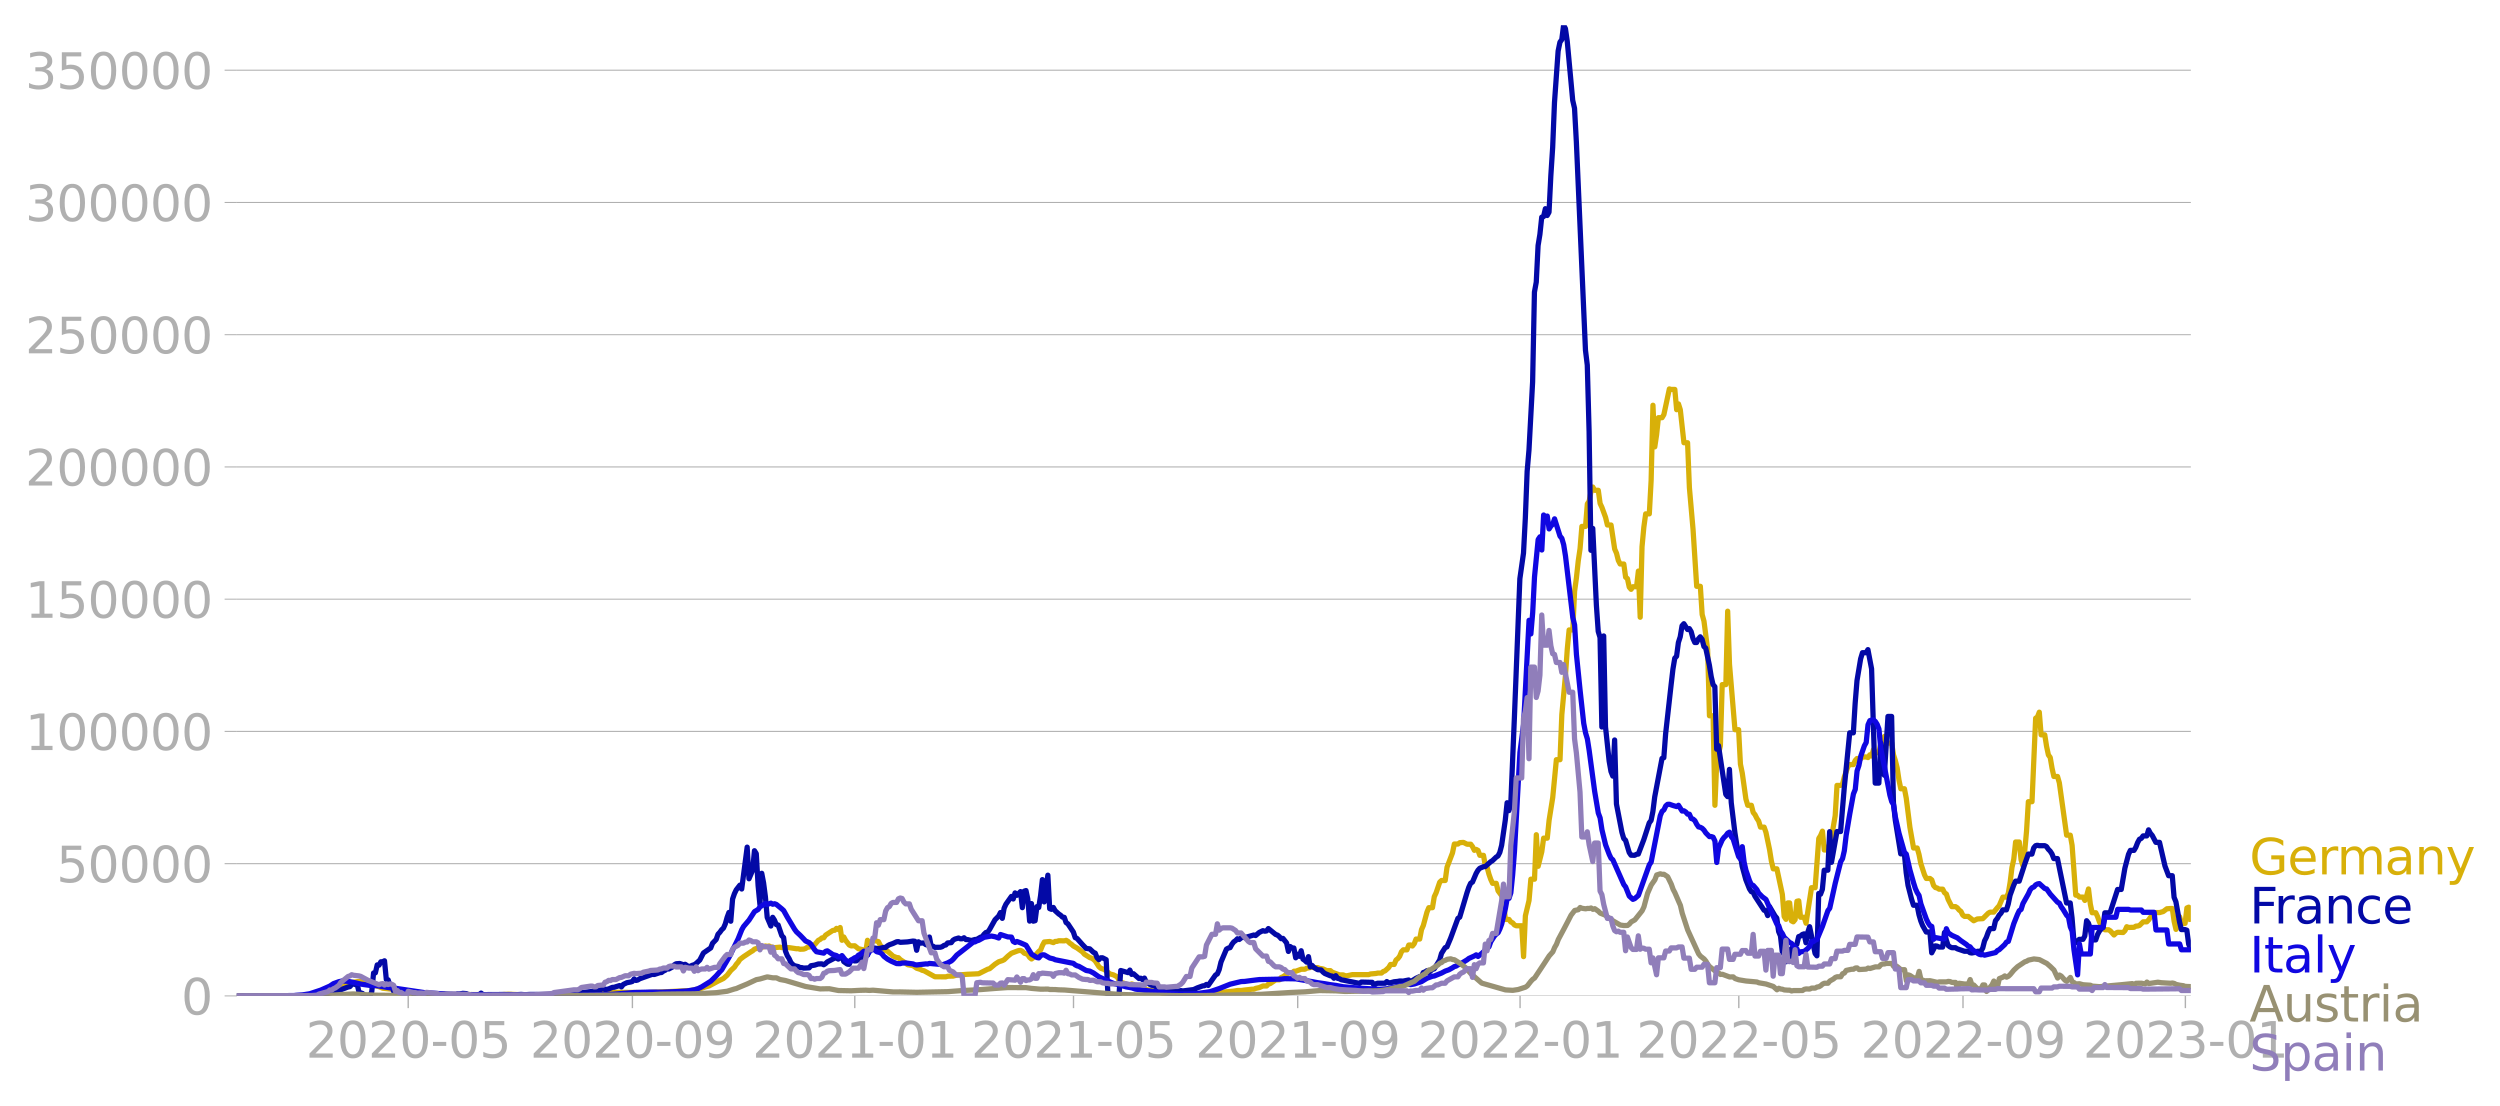 <svg xmlns="http://www.w3.org/2000/svg" xmlns:xlink="http://www.w3.org/1999/xlink" width="951.91" height="421.1" viewBox="0 0 713.933 315.825"><defs><style>*{stroke-linejoin:round;stroke-linecap:butt}</style></defs><g id="figure_1"><path id="patch_1" d="M0 315.825h713.933V0H0v315.825z" style="fill:none"/><g id="axes_1"><path id="patch_2" d="M67.645 284.4h558V7.2h-558v277.2z" style="fill:none"/><g id="matplotlib.axis_1"><g id="xtick_1"><g id="line2d_1"><defs><path id="m2e9ac70b77" d="M0 0v3.5" style="stroke:#b0b0b0;stroke-width:.4"/></defs><use xlink:href="#m2e9ac70b77" x="116.574" y="284.4" style="fill:#b0b0b0;stroke:#b0b0b0;stroke-width:.4"/></g><g id="text_1" style="fill:#b0b0b0" transform="matrix(.14 0 0 -.14 87.326 302.038)"><defs><path id="DejaVuSans-32" d="M1228 531h2203V0H469v531q359 372 979 998 621 627 780 809 303 340 423 576 121 236 121 464 0 372-261 606-261 235-680 235-297 0-627-103-329-103-704-313v638q381 153 712 231 332 78 607 78 725 0 1156-363 431-362 431-968 0-288-108-546-107-257-392-607-78-91-497-524-418-433-1181-1211z" transform="scale(.016)"/><path id="DejaVuSans-30" d="M2034 4250q-487 0-733-480-245-479-245-1442 0-959 245-1439 246-480 733-480 491 0 736 480 246 480 246 1439 0 963-246 1442-245 480-736 480zm0 500q785 0 1199-621 414-620 414-1801 0-1178-414-1799Q2819-91 2034-91q-784 0-1198 620-414 621-414 1799 0 1181 414 1801 414 621 1198 621z" transform="scale(.016)"/><path id="DejaVuSans-2d" d="M313 2009h1684v-512H313v512z" transform="scale(.016)"/><path id="DejaVuSans-35" d="M691 4666h2478v-532H1269V2991q137 47 274 70 138 23 276 23 781 0 1237-428 457-428 457-1159 0-753-469-1171Q2575-91 1722-91q-294 0-599 50Q819 9 494 109v635q281-153 581-228t634-75q541 0 856 284 316 284 316 772 0 487-316 771-315 285-856 285-253 0-505-56-251-56-513-175v2344z" transform="scale(.016)"/></defs><use xlink:href="#DejaVuSans-32"/><use xlink:href="#DejaVuSans-30" x="63.623"/><use xlink:href="#DejaVuSans-32" x="127.246"/><use xlink:href="#DejaVuSans-30" x="190.869"/><use xlink:href="#DejaVuSans-2d" x="254.492"/><use xlink:href="#DejaVuSans-30" x="290.576"/><use xlink:href="#DejaVuSans-35" x="354.199"/></g></g><g id="xtick_2"><use xlink:href="#m2e9ac70b77" id="line2d_2" x="180.598" y="284.4" style="fill:#b0b0b0;stroke:#b0b0b0;stroke-width:.4"/><g id="text_2" style="fill:#b0b0b0" transform="matrix(.14 0 0 -.14 151.35 302.038)"><defs><path id="DejaVuSans-39" d="M703 97v575q238-113 481-172 244-59 479-59 625 0 954 420 330 420 377 1277-181-269-460-413-278-144-615-144-700 0-1108 423-408 424-408 1159 0 718 425 1152 425 435 1131 435 810 0 1236-621 427-620 427-1801 0-1103-524-1761Q2575-91 1691-91q-238 0-482 47Q966 3 703 97zm1256 1978q425 0 673 290 249 291 249 798 0 503-249 795-248 292-673 292t-673-292q-248-292-248-795 0-507 248-798 248-290 673-290z" transform="scale(.016)"/></defs><use xlink:href="#DejaVuSans-32"/><use xlink:href="#DejaVuSans-30" x="63.623"/><use xlink:href="#DejaVuSans-32" x="127.246"/><use xlink:href="#DejaVuSans-30" x="190.869"/><use xlink:href="#DejaVuSans-2d" x="254.492"/><use xlink:href="#DejaVuSans-30" x="290.576"/><use xlink:href="#DejaVuSans-39" x="354.199"/></g></g><g id="xtick_3"><use xlink:href="#m2e9ac70b77" id="line2d_3" x="244.102" y="284.4" style="fill:#b0b0b0;stroke:#b0b0b0;stroke-width:.4"/><g id="text_3" style="fill:#b0b0b0" transform="matrix(.14 0 0 -.14 214.854 302.038)"><defs><path id="DejaVuSans-31" d="M794 531h1031v3560L703 3866v575l1116 225h631V531h1031V0H794v531z" transform="scale(.016)"/></defs><use xlink:href="#DejaVuSans-32"/><use xlink:href="#DejaVuSans-30" x="63.623"/><use xlink:href="#DejaVuSans-32" x="127.246"/><use xlink:href="#DejaVuSans-31" x="190.869"/><use xlink:href="#DejaVuSans-2d" x="254.492"/><use xlink:href="#DejaVuSans-30" x="290.576"/><use xlink:href="#DejaVuSans-31" x="354.199"/></g></g><g id="xtick_4"><use xlink:href="#m2e9ac70b77" id="line2d_4" x="306.565" y="284.4" style="fill:#b0b0b0;stroke:#b0b0b0;stroke-width:.4"/><g id="text_4" style="fill:#b0b0b0" transform="matrix(.14 0 0 -.14 277.317 302.038)"><use xlink:href="#DejaVuSans-32"/><use xlink:href="#DejaVuSans-30" x="63.623"/><use xlink:href="#DejaVuSans-32" x="127.246"/><use xlink:href="#DejaVuSans-31" x="190.869"/><use xlink:href="#DejaVuSans-2d" x="254.492"/><use xlink:href="#DejaVuSans-30" x="290.576"/><use xlink:href="#DejaVuSans-35" x="354.199"/></g></g><g id="xtick_5"><use xlink:href="#m2e9ac70b77" id="line2d_5" x="370.589" y="284.4" style="fill:#b0b0b0;stroke:#b0b0b0;stroke-width:.4"/><g id="text_5" style="fill:#b0b0b0" transform="matrix(.14 0 0 -.14 341.341 302.038)"><use xlink:href="#DejaVuSans-32"/><use xlink:href="#DejaVuSans-30" x="63.623"/><use xlink:href="#DejaVuSans-32" x="127.246"/><use xlink:href="#DejaVuSans-31" x="190.869"/><use xlink:href="#DejaVuSans-2d" x="254.492"/><use xlink:href="#DejaVuSans-30" x="290.576"/><use xlink:href="#DejaVuSans-39" x="354.199"/></g></g><g id="xtick_6"><use xlink:href="#m2e9ac70b77" id="line2d_6" x="434.093" y="284.4" style="fill:#b0b0b0;stroke:#b0b0b0;stroke-width:.4"/><g id="text_6" style="fill:#b0b0b0" transform="matrix(.14 0 0 -.14 404.845 302.038)"><use xlink:href="#DejaVuSans-32"/><use xlink:href="#DejaVuSans-30" x="63.623"/><use xlink:href="#DejaVuSans-32" x="127.246"/><use xlink:href="#DejaVuSans-32" x="190.869"/><use xlink:href="#DejaVuSans-2d" x="254.492"/><use xlink:href="#DejaVuSans-30" x="290.576"/><use xlink:href="#DejaVuSans-31" x="354.199"/></g></g><g id="xtick_7"><use xlink:href="#m2e9ac70b77" id="line2d_7" x="496.555" y="284.4" style="fill:#b0b0b0;stroke:#b0b0b0;stroke-width:.4"/><g id="text_7" style="fill:#b0b0b0" transform="matrix(.14 0 0 -.14 467.307 302.038)"><use xlink:href="#DejaVuSans-32"/><use xlink:href="#DejaVuSans-30" x="63.623"/><use xlink:href="#DejaVuSans-32" x="127.246"/><use xlink:href="#DejaVuSans-32" x="190.869"/><use xlink:href="#DejaVuSans-2d" x="254.492"/><use xlink:href="#DejaVuSans-30" x="290.576"/><use xlink:href="#DejaVuSans-35" x="354.199"/></g></g><g id="xtick_8"><use xlink:href="#m2e9ac70b77" id="line2d_8" x="560.58" y="284.4" style="fill:#b0b0b0;stroke:#b0b0b0;stroke-width:.4"/><g id="text_8" style="fill:#b0b0b0" transform="matrix(.14 0 0 -.14 531.332 302.038)"><use xlink:href="#DejaVuSans-32"/><use xlink:href="#DejaVuSans-30" x="63.623"/><use xlink:href="#DejaVuSans-32" x="127.246"/><use xlink:href="#DejaVuSans-32" x="190.869"/><use xlink:href="#DejaVuSans-2d" x="254.492"/><use xlink:href="#DejaVuSans-30" x="290.576"/><use xlink:href="#DejaVuSans-39" x="354.199"/></g></g><g id="xtick_9"><use xlink:href="#m2e9ac70b77" id="line2d_9" x="624.083" y="284.4" style="fill:#b0b0b0;stroke:#b0b0b0;stroke-width:.4"/><g id="text_9" style="fill:#b0b0b0" transform="matrix(.14 0 0 -.14 594.835 302.038)"><defs><path id="DejaVuSans-33" d="M2597 2516q453-97 707-404 255-306 255-756 0-690-475-1069Q2609-91 1734-91q-293 0-604 58T488 141v609q262-153 574-231 313-78 654-78 593 0 904 234t311 681q0 413-289 645-289 233-804 233h-544v519h569q465 0 712 186t247 536q0 359-255 551-254 193-729 193-260 0-557-57-297-56-653-174v562q360 100 674 150t592 50q719 0 1137-327 419-326 419-882 0-388-222-655t-631-370z" transform="scale(.016)"/></defs><use xlink:href="#DejaVuSans-32"/><use xlink:href="#DejaVuSans-30" x="63.623"/><use xlink:href="#DejaVuSans-32" x="127.246"/><use xlink:href="#DejaVuSans-33" x="190.869"/><use xlink:href="#DejaVuSans-2d" x="254.492"/><use xlink:href="#DejaVuSans-30" x="290.576"/><use xlink:href="#DejaVuSans-31" x="354.199"/></g></g></g><g id="matplotlib.axis_2"><g id="ytick_1"><path id="line2d_10" d="M67.645 284.4h558" clip-path="url(#p968c9afb05)" style="fill:none;stroke:#b0b0b0;stroke-width:.3;stroke-linecap:square"/><g id="line2d_11"><defs><path id="md8211bd52c" d="M0 0h-3.5" style="stroke:#b0b0b0;stroke-width:.3"/></defs><use xlink:href="#md8211bd52c" x="67.645" y="284.4" style="fill:#b0b0b0;stroke:#b0b0b0;stroke-width:.3"/></g><use xlink:href="#DejaVuSans-30" id="text_10" style="fill:#b0b0b0" transform="matrix(.14 0 0 -.14 51.737 289.719)"/></g><g id="ytick_2"><path id="line2d_12" d="M67.645 246.636h558" clip-path="url(#p968c9afb05)" style="fill:none;stroke:#b0b0b0;stroke-width:.3;stroke-linecap:square"/><use xlink:href="#md8211bd52c" id="line2d_13" x="67.645" y="246.636" style="fill:#b0b0b0;stroke:#b0b0b0;stroke-width:.3"/><g id="text_11" style="fill:#b0b0b0" transform="matrix(.14 0 0 -.14 16.108 251.955)"><use xlink:href="#DejaVuSans-35"/><use xlink:href="#DejaVuSans-30" x="63.623"/><use xlink:href="#DejaVuSans-30" x="127.246"/><use xlink:href="#DejaVuSans-30" x="190.869"/><use xlink:href="#DejaVuSans-30" x="254.492"/></g></g><g id="ytick_3"><path id="line2d_14" d="M67.645 208.872h558" clip-path="url(#p968c9afb05)" style="fill:none;stroke:#b0b0b0;stroke-width:.3;stroke-linecap:square"/><use xlink:href="#md8211bd52c" id="line2d_15" x="67.645" y="208.872" style="fill:#b0b0b0;stroke:#b0b0b0;stroke-width:.3"/><g id="text_12" style="fill:#b0b0b0" transform="matrix(.14 0 0 -.14 7.2 214.191)"><use xlink:href="#DejaVuSans-31"/><use xlink:href="#DejaVuSans-30" x="63.623"/><use xlink:href="#DejaVuSans-30" x="127.246"/><use xlink:href="#DejaVuSans-30" x="190.869"/><use xlink:href="#DejaVuSans-30" x="254.492"/><use xlink:href="#DejaVuSans-30" x="318.115"/></g></g><g id="ytick_4"><path id="line2d_16" d="M67.645 171.108h558" clip-path="url(#p968c9afb05)" style="fill:none;stroke:#b0b0b0;stroke-width:.3;stroke-linecap:square"/><use xlink:href="#md8211bd52c" id="line2d_17" x="67.645" y="171.108" style="fill:#b0b0b0;stroke:#b0b0b0;stroke-width:.3"/><g id="text_13" style="fill:#b0b0b0" transform="matrix(.14 0 0 -.14 7.2 176.427)"><use xlink:href="#DejaVuSans-31"/><use xlink:href="#DejaVuSans-35" x="63.623"/><use xlink:href="#DejaVuSans-30" x="127.246"/><use xlink:href="#DejaVuSans-30" x="190.869"/><use xlink:href="#DejaVuSans-30" x="254.492"/><use xlink:href="#DejaVuSans-30" x="318.115"/></g></g><g id="ytick_5"><path id="line2d_18" d="M67.645 133.344h558" clip-path="url(#p968c9afb05)" style="fill:none;stroke:#b0b0b0;stroke-width:.3;stroke-linecap:square"/><use xlink:href="#md8211bd52c" id="line2d_19" x="67.645" y="133.344" style="fill:#b0b0b0;stroke:#b0b0b0;stroke-width:.3"/><g id="text_14" style="fill:#b0b0b0" transform="matrix(.14 0 0 -.14 7.2 138.663)"><use xlink:href="#DejaVuSans-32"/><use xlink:href="#DejaVuSans-30" x="63.623"/><use xlink:href="#DejaVuSans-30" x="127.246"/><use xlink:href="#DejaVuSans-30" x="190.869"/><use xlink:href="#DejaVuSans-30" x="254.492"/><use xlink:href="#DejaVuSans-30" x="318.115"/></g></g><g id="ytick_6"><path id="line2d_20" d="M67.645 95.58h558" clip-path="url(#p968c9afb05)" style="fill:none;stroke:#b0b0b0;stroke-width:.3;stroke-linecap:square"/><use xlink:href="#md8211bd52c" id="line2d_21" x="67.645" y="95.581" style="fill:#b0b0b0;stroke:#b0b0b0;stroke-width:.3"/><g id="text_15" style="fill:#b0b0b0" transform="matrix(.14 0 0 -.14 7.2 100.9)"><use xlink:href="#DejaVuSans-32"/><use xlink:href="#DejaVuSans-35" x="63.623"/><use xlink:href="#DejaVuSans-30" x="127.246"/><use xlink:href="#DejaVuSans-30" x="190.869"/><use xlink:href="#DejaVuSans-30" x="254.492"/><use xlink:href="#DejaVuSans-30" x="318.115"/></g></g><g id="ytick_7"><path id="line2d_22" d="M67.645 57.817h558" clip-path="url(#p968c9afb05)" style="fill:none;stroke:#b0b0b0;stroke-width:.3;stroke-linecap:square"/><use xlink:href="#md8211bd52c" id="line2d_23" x="67.645" y="57.817" style="fill:#b0b0b0;stroke:#b0b0b0;stroke-width:.3"/><g id="text_16" style="fill:#b0b0b0" transform="matrix(.14 0 0 -.14 7.2 63.136)"><use xlink:href="#DejaVuSans-33"/><use xlink:href="#DejaVuSans-30" x="63.623"/><use xlink:href="#DejaVuSans-30" x="127.246"/><use xlink:href="#DejaVuSans-30" x="190.869"/><use xlink:href="#DejaVuSans-30" x="254.492"/><use xlink:href="#DejaVuSans-30" x="318.115"/></g></g><g id="ytick_8"><path id="line2d_24" d="M67.645 20.053h558" clip-path="url(#p968c9afb05)" style="fill:none;stroke:#b0b0b0;stroke-width:.3;stroke-linecap:square"/><use xlink:href="#md8211bd52c" id="line2d_25" x="67.645" y="20.053" style="fill:#b0b0b0;stroke:#b0b0b0;stroke-width:.3"/><g id="text_17" style="fill:#b0b0b0" transform="matrix(.14 0 0 -.14 7.2 25.372)"><use xlink:href="#DejaVuSans-33"/><use xlink:href="#DejaVuSans-35" x="63.623"/><use xlink:href="#DejaVuSans-30" x="127.246"/><use xlink:href="#DejaVuSans-30" x="190.869"/><use xlink:href="#DejaVuSans-30" x="254.492"/><use xlink:href="#DejaVuSans-30" x="318.115"/></g></g></g><path id="line2d_26" d="m67.645 284.4 21.341-.107 2.083-.154 1.561-.265 1.562-.405 1.04-.457.521-.098 3.644-2.176 3.644-.564 3.123.786.52.336 1.562.476 1.04.437 3.644.405 1.041.245 5.726.789 1.041.013 6.247.252 1.561.063 14.054.088 2.603-.13 3.643.126 11.452-.02 4.685-.139 9.89-.433 1.561-.1 8.329.102 1.561-.093 2.082-.076 6.767-.332 2.082-.104 3.123-.652 1.041-.362 1.041-.277 1.562-.831 1.04-.563 1.042-.497.52-.265 1.042-.924 1.04-1.345 1.042-.96.52-.796.52-.592.521-.803 1.041-.792 2.082-1.384.52-.304.521-.469 1.041-.335.52.002 1.042-.34.52-.219.521.101.52-.1.521.274 1.041.198 1.562-.146.52.13 2.082.01 2.082.317.52-.005.521.147 1.041-.045.521-.175.52-.341 1.042-.174.52-.383.52-.176 1.042-1.246.52-.262.52-.435.521-.04.52-.747 2.083-1.357.52-.03.52-.55.521.322.52-.568.521 3.644.521-.937.52.972 1.042 1.328.52.246 1.041-.038 1.041.843 1.562.36.52.665.52-3.436.521 1.178.52-.715.521-.286.52-.098 1.042.31.52 1.022.52.65.521.33.521.578.52.154 1.042.906.52.486 1.041.42.52.044.521.535 1.562 1.02.52.442 1.562.268 1.04.738 1.042.318.52.278.52.116 3.124 1.729 3.123.012.52-.168 1.562-.046 1.041-.275 1.562-.126 1.561-.12 1.042-.041 2.082-.1 2.602-1.306.52-.132 1.562-1.304 1.041-.68 1.041-.336.52-.256 1.042-.997 1.041-.85 1.562-.59.52-.178.52-.034.521.253.52.537.521.149.52.287.521.796.52.42.521-.386 1.562-1.767.52-.423.52-1.297.521-.973 1.562-.151 1.041.324.52-.344.521-.01.52-.185 1.562.038.52-.147.521.286.52.516.521.347.52.48 1.042.565 1.561 1.125.52.63 1.562.984.521.152.52.338.521.489 1.041 1.612.52.448 1.042.37 1.561 1.247 1.041.28 1.041.543.52.907.521.646 1.041.329.52.309 1.042.09.52-.248.521.18 1.041.793 1.041.245.52.063 1.042.336 3.123.537 1.561.554 1.041-.028 6.247.356.52.058.52-.132 3.644-.126 1.562-.155 4.685-.432 1.04-.089 1.042-.1 1.04-.174h1.042l1.04-.14 2.083-.237h.52l.521-.235 1.041-.23 1.041-.457h1.041l.52-.537.521-.155 1.562-1.056h1.04l.521-.681.52-.198 1.562-1.102h1.041l.521-.482h.52l1.562-.57h1.041l.52-.298 1.562-.294.52.138h1.042l.52.212 1.041.163 1.041.48h1.041l.521.443 2.082.775h1.041l.52.212.521.054 1.562-.343 4.684.004.52-.195 1.562-.136.521-.118h1.041l.52-.443.521-.194 1.041-.95.52-.87h1.042l.52-1.269.52-.4.521-.668.52-1.29.521-.55h1.041l.52-1.364.521-.036.52.303.521-.638.521-1.343h1.041l.52-2.694.521-1.19 1.041-3.832.52-1.243h1.042l.52-3.143.52-1.102 1.042-3.057.52-.467h1.041l.52-3.788 1.562-4.092.521-2.53h1.041l.52-.387 1.042-.08 1.04.52h1.042l.52.7.52 1.046.521-.26.52.28.521 1.41h1.041l.52 2.839.521.565.52 1.974.521 1.504.52 1.113h1.042l.52 2.141 1.042 1.407.52 1.267.52 5.5h1.042l.52.711.52.253.521.606.52.233h1.562l.52 8.81.521-11.668 1.041-4.364.52-6.078h1.042l.52-12.699.521 9.013 1.041-4.164.52-3.872h1.042l.52-5.069 1.041-6.539 1.041-10.796h1.041l.52-12.907 1.042-11.245.52-7.51.52-5.394h1.042l.52-11.022.521-3.848.52-4.801.521-3.559.52-6.332h1.042l.52-6.453.52-.75.521-2.779.52-1.267.521.935h1.041l.52 3.76.521 1.117 1.041 2.86.52 2.172h1.042l1.04 6.875.521 1.179.521 2.082.52 1.004h1.042l.52 3.767.52.41.521 2.442.52.61.521-.74h1.041l.52-4.47.521 13.176.52-20.096.521-5.619.52-3.802h1.042l.52-9.554.52-21.46.521 11.876.52-3.472.521-4.857h1.042l.52-.892 1.562-7.314.52.145h1.041l.52 5.783.521-1.648.52 1.646 1.042 9.436h1.04l.521 12.852 1.041 11.917 1.041 16.232h1.041l.521 8.06.52 1.9 1.042 8.096.52 18.91h1.041l.52 25.565.521-12.342 1.041-4.665.52-17.45h1.042l.52-20.968.52 15.147 1.562 18.693h1.041l.521 9.85.52 2.512 1.042 7.441.52 1.784h1.041l.52 2.046.521.642.52 1.038.521.778.52 1.734h1.042l.52 1.487 1.041 4.992.52 3.263.521 2.168h1.041l1.562 7.294.52 6.335.521.793.52-4.687h.521l.52 5.119.521.275.52-.628.521-5.233.52-.122.521 4.687h1.041l.52 1.691 1.562-10.144h1.041l1.041-14.063.521-.83.52-1.241.521 5.369h1.041l1.041-3.642 1.041-6.161.52-8.64h1.042l.52-.316.52-2.075 1.042-3.024.52-.53h1.041l.52-1.176.521-.557.52.348.521-.295.521-.5h1.041l.52.175.521-.78.52.336.521-1.807.52.867h1.042l.52-2.55.52-.643.521-1.445.52 1.675.521.203h1.041l.52 3.348.521 1.642.52 2.074.521 3.506.52 2.484h1.042l.52 2.713 1.042 8.295 1.04 5.91h1.042l.52 1.86.52 2.59 1.042 3.205.52 1.043h1.041l.52.406.521 1.613.52.577.521.13.52.336h1.042l.52 1.026.521.36.52 1.56 1.042 2.035h1.04l.521.336.52.637.521.393.52 1.057.521.369h1.041l1.562 1.239 1.04-.51 1.562-.088 1.562-1.563.52-.297h1.042l1.04-1.269.521-.584 1.041-2.43h1.041l.52-1.116.521-3.134.52-4.218.521-2.361.52-4.917h1.042l.52 5.067.52 1.665.521-4.07.521-5.787.52-8.388h1.042l1.04-23.84.521-.347.52-1.372.521 6.465h1.041l.52 3.318.521 2.426.52.72.521 3.065.52 2.364h1.042l.52 1.82 2.082 14.945h1.042l.52 2.904 1.041 14.221.52.03.521.524h1.041l.52.956.521-1.35.52-1.926.521 4.311.52 2.475h1.042l.52 1.131.52 1.498.521.994 1.041 1.238h1.041l.521.329 1.041 1.167.52-.516.521-.262 1.562.07.52-.527.52-1.13.521.213 1.562-.044.52-.34.52-.025.521-.17 1.041-1.03h1.041l.521-.541.52-.751.521-.323 1.041-1.025h1.041l1.041-.292 1.041-.79 1.041-.078h.52l.521 3.701.52 2.254.521-.855.52-2.757.521 1.892h1.041l.521-4.4.52-.218.521 3.431h0" clip-path="url(#p968c9afb05)" style="fill:none;stroke:#d8b009;stroke-width:1.5;stroke-linecap:square"/><path id="line2d_27" d="m67.645 284.4 20.82-.107 2.604-.224 2.082-.309 2.082-.435 1.04-.375 1.042-.299 2.082-.79.52-.107.52-.581.521-.203.521.196.52-.155.521 2.344 1.041.372.52.673h1.562l.52-1.151.521-5.384.52-.052.521-2.259.52.07.521-.949.52-.035.521-.255.52 5.358.521.075.52 1.595.521.152.52 1.541.521-.1.521.23.52.05 1.042-.184.52.351.52-.316.521.247 1.041.125 1.041.554.52-.603 1.562.08 1.562.077.52.39 7.288.19.52-.332.52.017 1.042-.207 1.04.089.521.367 1.041-.109.52.132 1.562-.127.521-.415.52.43 2.603-.017 3.123-.017 2.603.023.52.081 2.082-.135 1.042.088 1.561-.087 2.603.02h1.04l2.603-.005 3.124-.223 1.561-.06 1.562-.098 1.561-.092 4.685-.505 1.041-.172 1.041-.664.52.445 1.042-.204 1.04-.45.521-.029 1.562-.489.52.378.52-.693 1.042-.503 1.04-.192.521-.163.52-.734.521.443.52-.133.521-.339 3.644-1.293.52.073 1.042-.34.52-.18.52-.05.521-.4.52-.24.521-.453.52.085 1.042-.564.52-.612.52-.31 1.042-.081 1.041.358.52-.122 1.042.706 1.04-.449.521-.144.52-.357 1.042-.967 1.04-2.024 2.083-1.445.52-1.333 1.041-1.086.52-1.494.521-.547.521-.729.52-.48.521-1.192.52-1.858.521-1.416.52 2.506.521-6.336.52-1.52.521-1.094 1.041-1.343.52 1.097 1.562-11.954.52 9.028 1.042-2.445.52-5.562.52.821.521 9.136.52 5.393.521-8.904.521 2.726.52 3.972.521 5.902 1.041 2.454.52-2.48.521.815.52 1.27.521.094 1.041 3.059.52.538.521 3.85.52 1.304.521.84.52 1.132.521.56.52.364 1.042.24.52.273.52.024.521.136 1.562-.075.52-.604 1.042-.166 1.04-.328 1.042-.04.52.25.52-.328.521-.488 2.082-1.075.52-.014.521.295 1.041-.832.521 1.547 1.041.738.52.04.521-1.244 1.041.283.52-.04.521-.392.52-.105.521-1.008.52.144.521-.19.52-.055.521-1.803.52-.373 1.042.145 1.04.182 1.562-.365.521.002.52-.46.521-.305 1.041-.365 1.041-.484.52-.054.521.203 2.082-.124 1.562-.236.52.059.52 2.567.521-2.414.52.373 1.042-.036.52.466.521.107.52-2.272.521 2.687.52-.07.521.328 1.562-.029.52-.155.52-.37.521-.122.52-.58 1.042-.091.52-.7.52-.312 1.042-.305.52.225.52-.008.521-.289.521.509.52.014 1.042.262 1.04-.292.521-.033 1.041-.61.52-.17.521-.687.52-.498.521-.1.52-.739 1.562-2.792 1.041-1.057.52-1.007.521 1.654.52-2.9.521-1.142 1.562-2.213.52.724.521-1.73.52.685 1.042-1.06.52 4.582.52-4.695.521-.182.52 2.446.521 6.271.52-5.001.521 5.019.52-.134.521-4.02.52.241.521-3.353.52-4.594.521 6.365 1.041-7.634.521 9.551.52.199.521-.534.52.926 1.042.945.52.348.52.526.521.081.52 1.484.521.365 1.562 2.359.52 1.573.52.237 1.562 1.76 1.041 1.085 1.041.136 1.042.981.52.243.52 1.306.521.55.52-.53.521-.005 1.041.54.52 10.342h3.124l.52-7.246 2.082.602.521-.723.52 1.22.521-.176 1.562 1.368.52-.087.52.413.521-.455.52 1.196 1.042.621.52.238.52.052 1.562.832 5.726.762.52-.128.521.103 3.123-.397 1.041-.484 1.562-.571.52-.05.52-.364.521.284 2.083-2.967.52-.315.52-1.215.521-2.171 1.562-3.696.52-.292.52-.132.521-.961.52-.686.521-.359.52-.529.521.203 1.041-.825.52.305 2.603-.755.521.148 1.041-.879 1.041-.511.52.154.521-.087.52-.667 2.083 1.685.52.185.52.428.521.592.52-.085 1.042 1.298.52 2.426.52-1.394.521.396.521.025.52 2.793.521-1.017.52.597.521-1.594.52 2.406.521.347.52.5.521-1.565.52 2.934.521-.428.52.562 1.042.65 1.04.088.521.598.52.403 1.562.655.521.084.52.613.521-.728.52.764.521.116.52.281 5.206 1.038.52-.376 3.123.08.521.876.52-.48.521-.15 2.082.016.52-.483.521.364.52-.029 1.042-.28 1.04-.101.521-.108 1.041.016 1.562-.311.52.503 1.562-.983 1.041-.483.52-.038.521-1.129.52-.176.521-.35.52.56 1.042-.967.52-.115 1.562-2.534.52-1.876 1.041-1.648.52-.22 1.042-2.47 2.082-5.667.52-.347 2.083-7.001.52-1.551.52-1.14.521-.333 1.041-2.451.52-.911.521-.571 1.041-.448.52-.05 1.562-1.375.52-.322 1.042-.997.52-.327.521-1.022.52-2.006 1.042-7.198.52-4.971.52 2.241.521-1.656 1.041-24.905 1.562-39.651 1.04-7.31.521-9.944.52-13.39.521-6.08 1.041-19.485.52-25.643.521-2.854.521-10.45.52-3.19.521-4.909.52-.16.521-2.259.52 1.939.521-.941.52-10.407.521-8.058.52-12.832 1.042-14.72.52-2.537.52-.736.521-4.109.52.954.521 3.638 1.041 11.23.52 5.63.521 2.269.521 9.56 2.603 59.522.52 4.273.52 18.994.521 33.88.52-6.25 1.042 21.981.52 7.431.52 1.752.521 25.542.52-25.989.521 25.973 1.041 9.765.52 2.972.521 1.309.52-10.31.521 18.274 1.562 8.082.52 1.77.521.51 1.041 3.485.52.778 1.042.035.52-.294.52-.06 1.562-4.106 1.562-4.809.52-.68.52-2.555.521-4.169 2.083-10.99.52-.206.52-6.884 1.562-13.946.52-4.468.521-3.118.52-.569.521-3.936.52-1.615.521-3.147.52-.587 1.042 1.652.52-.25.52.855.521 1.955.52 1.15.521.005.521-1.043.52-.581.521.71.52 2.049.521.482 1.041 4.864.52 3.258.521 2.267.52.618.521 17.832.52-1.001 2.083 13.933.52.62.52-7.769.521 9.494 1.041 8.58.52 3.354.521 2.399.521.572.52 3.278 1.042 3.818 1.04 2.618.521.799.52.15.521 1.15 2.603 4.003.52.152.52 1.374.521-2.578 1.562 2.667.52.634.52 3.84.521 1.235.521 4.569.52.713.521 2.107.52-.116.521.057.52-3.703 1.042-.78.52-.447.52-2.19.521-.172.52-.443.521-.167.52 2.536.521-2.987.52-1.594 1.562 7.644.52.668.521-17.797.521.203.52-1.395.521-5.452 1.041-.01.52-11 .521 8.75 1.562-8.79h1.04l1.042-12.433 1.561-15.753h1.041l.52-8.47.521-6.431 1.041-6.244.521-1.74h1.041l.52-.873 1.042 5.496 1.04 32.617h1.042l.52-11.476 1.041 9.213 1.041-16.772h1.041l.52 24.588.521 4.993 1.562 9.661h1.041l.52 5.38.521 3.615 1.041 4.06.52 1.62h1.042l.52 2.675.52 1.8.521 1.314 1.041 1.853h1.041l.52 5.942 1.042-1.987.52.078.52.268h1.042l.52-4.158.521 2.13.52 1.566.521.4.52.233h1.042l.52.322 2.082.704h1.041l.52.41.521.08 1.041-.193.52-.29h1.042l.52-.927.521-2.052.52-1.02.521-1.448.52-1.035h1.042l.52-2.264.52-.636.521-.937.52-.559.521-.953h1.041l.52-1.658.521-2.522 1.041-2.86.52-1.158h1.042l1.561-4.814 1.042-2.92h1.04l.521-1.784.52-.604.521-.136.52.139 1.562-.02.52.268.521.768.52.527.521.802.52 1.323h1.042l2.082 10.161.52 2.514h1.042l.52 4.227.52 6.436.521.656 1.041-.93h1.041l.52-.94.521-4.374.52.679.521 1.617.52 3.176h1.042l.52-1.518.52-.97 1.042-1.221.52-4.012h1.041l.521-.25 2.082-6.426h1.041l1.041-6.074 1.041-3.968.52-1.12h1.042l.52-.89.52-1.34.521-.952.52-.236.521-.716h1.041l.521-1.727.52.98.521.61 1.041 1.975h1.041l1.562 6.76 1.04 2.764h1.042l.52 6.18.52 1.269 1.042 5.78.52 2.162h1.041l.521.179.52 3.98.521 1.29h0" clip-path="url(#p968c9afb05)" style="fill:none;stroke:#0309a6;stroke-width:1.5;stroke-linecap:square"/><path id="line2d_28" d="m67.645 284.4 16.136-.094 2.603-.19 2.082-.329 3.123-1.035 2.603-1.149 1.04-.701 1.562-.566 1.041-.204 1.562.108 2.082.421 1.562.366 1.04.158 1.562.22 2.082.092 1.041.172 1.041.179 1.562.236.52-.076 1.562.296 8.328 1.246 1.041.025 5.206.332 12.492.284 2.082.034 3.123-.035 8.85.058 11.45-.056 8.85-.251 6.246-.51 2.602-.064 2.083-.062 3.123.033 4.684-.183 2.603-.167 2.082-.338 1.041-.309 1.041-.516 2.603-1.618 1.561-1.53 1.041-1.183.521-.537 2.082-3.56 2.603-5.275 1.04-2.595.521-.932 1.562-1.84 1.561-2.422 1.041-.618.52-.74 1.042-.634.52-.335.521.276 1.041-.372.52.313.521-.142.52.194 1.562 1.272.52.478 1.042 1.876 1.04 1.734 1.042 1.742.52.707 1.041.973 1.041 1.08.521.568 1.041.481.52.487 1.042 1.53.52.58 2.082.405.52-.52.521-.133 1.562 1.053 1.04.29.521.394.52.021.521-.392 1.041 1.302 1.042.474.52-.248.52-.587.521-.342.52-.153.521-.573.52-.24 1.042-.893 1.04 1.05.521-.879.52-.472.521-.187.52.122.521.491 1.041.276.52.396.521.656 1.041.804 1.042.582 1.561.69 1.041.02.52-.175 1.042-.025 2.082.276.52.217.52.076 2.603-.299.521.025.52-.16 3.124.277.52.15 1.562-.579 1.04-.561.521-.468 1.041-1.201 3.123-2.443 1.562-1.245.52-.084.521-.287.52-.155 1.562-.861 1.562-.28.52-.083 1.041.197 1.041.365.52-.998 2.083.677 1.041.057.52 1.251.521.29.52-.285 1.042.394 1.04.45.521.24 1.562 2.532 1.561.968.52.097.521-.612.52-.267.521.026 1.562.89 1.041.246.52.25 5.206 1.037.52.433.52.27.521.138 2.082 1.187 1.041.186 1.042.529 1.561 1.103 2.082.972 2.082.905 1.562.405 2.082.592 1.561.264 1.042.363 2.082.293 5.725.72 4.685.39 2.603-.023 2.602-.119 3.644-.528 2.603-.882 3.123-1.253 1.561-.379 1.562-.369 1.04-.042 1.562-.21 1.562-.196 1.041-.12 6.246-.134 1.041-.128 3.124.053 2.082.356 2.602.446 1.562.295 2.082.297 1.561.272 1.562.203 2.082.39 2.603.23 3.123.232 4.685.269 2.082-.148 5.725-1.293.52-.03.521.131 1.041-.176 2.083-.684 1.561-.962 1.562-.57.52-.07 2.082-.844 1.041-.555 1.041-.37 1.041-.582.521-.338.52-.143.521-.348.52-.169 2.083-1.265.52-.405 1.562-.711.52-.31.52.463 1.042-.85 2.082-1.897.52-1.466 1.041-1.635.521-.549.52-.378.521-1.091.52-1.418 1.042-4.365.52-2.884.52-.062.521-1.575.52-5.127.521-6.656 1.562-28.328 1.04-7.93 1.562-29.783.52 3.88.521-6.073.52-10.197 1.042-10.687.52-.768.521 3.76.52-9.988.521.496.52-.196.521 3.67.52-.82.521-.514.52-1.542 1.562 4.947.52.617.521 1.818.52 3.24 2.083 17.518.52 2.162.521 8.413 1.041 10.218 1.041 9.46.52 2.716.521 1.73.52 3.33 1.562 11.636 1.041 6.212.52 1.383.521 3.389 1.041 4.31 1.041 2.732.52 1.094.521.463 3.124 7.06.52.669 1.041 2.613 1.041.93.52-.216 1.042-.906 3.123-8.756.52-.76 2.603-13.257.52-1.244.521-.405.52-1.132.521-.454.52-.03 1.042.36 1.04.305.521-.366 1.041 1.644.52-.07.521.346.52.605.521.025.52 1.228.521.164.52.458.521 1.014.521.754.52.118.521.283.52.524.521.788 1.041 1.063.52-.012.521.18.52 1.092.521 6.12.52-4.084 1.042-2.355.52-.701.52-.496.521-.722.52-.287.521 1.296.52.643 1.042 3.384.52 1.646.521.67.52-3.498.521 4.4.52 2.3 1.042 3.05.52 1.119.52.178 1.042 1.205.52.996 1.041 1.056 1.041.77 3.123 7.073.52.405.521 1.531.521.732.52 1.063 1.562 1.486.52.235 1.042 1.225.52.34.52 1.308.521-.452 1.041-.124 1.041-.86.52-.627.521-1.33.52.039.521-.41.52-.22 1.562-3.746 1.562-4.49.52-.673 1.562-7.105 1.562-6.173.52-.876.52-2.254.521-4.38 1.041-6.18 1.041-5.683.52-1.28.521-5.271.52-1.571.521-2.606 1.041-3.013.521-.933.52-5.058.521-1.191.52-.17.521-.026.52.423.521.811.52 1.356.521 5.58 1.041 5.151 1.562 8.155.52 1.847.52.856.521 3.501 1.041 4.652 1.562 5.476.52.496 1.042 4.53 1.04 3.677.521 1.65.52 1.144.521.814.52 2.376 1.562 4.35.52 1.102.521.777.52.225.521 3.683.52-.492 2.083.378.52-.056.521-2.85.52 1.173 1.042.707 1.04.476.521.223 1.041.846 1.562 1.07.52.48.52.188.521.673 1.041.801 1.041.663.52.14.521-.07.521.183 3.123-.75.52-.565.521-.252 1.562-1.455.52-.724.52-.189 1.562-5.081 1.041-2.6.52-1.091.521-.358.52-1.66 1.563-2.8.52-1.15.52-.597.521-.191.52-.61.521-.272.52-.093 1.562 1.408.52.114 1.042 1.468 2.082 2.319.52.261.52 1.04.521.72 1.041 1.714.521.536.52 2.757.521 1.253.52 5.256 1.042 7.206.52-8.842.52 2.892h2.603l.52-7.574h3.124l.52-2.93h3.124l.52-2.243h3.123l.52.184h3.124l.52.658h3.124l.52 5.038h3.123l.52 3.998h3.124l.52 1.67h2.603" clip-path="url(#p968c9afb05)" style="fill:none;stroke:#1007e1;stroke-width:1.5;stroke-linecap:square"/><path id="line2d_29" d="m67.645 284.4 25.506-.094 4.164-.287 3.643-.178 2.603.19 3.644.164 18.739.17 34.875-.051 25.505-.26 2.082-.13 4.164-.06 5.726-.049 6.246-.335 3.124-.405 2.082-.65.52-.122 1.041-.454 2.082-.864 2.603-1.222 1.04-.194 1.562-.453.521-.14 1.562.262 1.04.009 1.042.474 1.561.288 5.726 1.704 2.603.433 1.561.26 1.041-.023 1.562-.028 2.602.511 3.644.078 2.603-.134 1.561-.038 1.041.068 1.041-.067 5.726.5 2.082-.004 4.685.109 8.849-.186 4.164-.317 5.205-.27 4.164-.328 2.603-.188 1.041-.064 5.205.025 1.562.213 2.602.225 2.082-.03.521.118 1.562.014 1.04.082 1.562.044 15.616 1.258 2.082.068 15.095.28 7.808-.04 11.972-.243 3.644-.088 8.328-.523 4.164-.187 2.603-.229 1.561-.132 4.685.085 2.603.173 9.89-.204 2.082-.313 3.643-.872 1.041-.13 2.082-.951 1.041-.425 1.042-.918 1.04-.67 1.042-.615 1.04-1.041.521-.087 2.082-1.367.52-.485.521-.194.52-.463.521-.153.52-.287 1.042-.154.52.211.521.061 1.562.998 1.561 1.195 1.562 1.764 3.123 2.72 6.767 1.933 2.082.126 1.561-.237 2.082-.675.52-.367 1.042-1.333.52-.547.52-.362 1.563-2.356 1.04-1.565 1.562-2.394 1.041-1.17.52-1.245.521-.896.52-1.37 1.562-2.926 1.041-1.987 1.041-2.032 1.041-1.35 1.041-.217.521-.63.52.229 1.042.148.52-.111.52.019.521-.143.52.384.521-.185 1.041.733.52.533 1.562.641.52.477.521.297 1.041.783 2.082 1.205 1.042.145 1.04-.025.521-.397.52-.616 1.042-.579 1.04-1.3 1.042-1.308.52-1.106 1.041-3.88 1.041-2.372 1.041-1.497.52-1.37 1.042-.329.52.155.521-.008 1.041.684 1.041 2.137.52 1.47.521.985 1.041 2.409.52 1.182.521 2.234 1.562 4.786 1.04 2.285 2.083 4.541.52.644 1.042.814.52.63.52.908.521.64 1.562 1.225.52.185 1.041.839.52-.06 2.083.775 1.04-.02.521.474 1.041.351 2.083.346 2.082.185 1.04.098.521.221 2.082.36 2.082.694 1.041.952.52-.429.521.21.521.065.52.195 1.042.072h.52l.52.23.521-.115 1.041-.001 1.562-.018.52-.346.52-.099 1.042.03.52-.274h1.041l.52-.312.521-.07.521-.298.52-.46.521-.247h1.041l.52-.634 1.042-.585.52-.439.52-.195h1.042l.52-.863.52-.2.521-.755 1.562-.333h.52l.52-.34.521-.035.52.468 2.083-.124.52-.3.521.135 1.562-.477h1.04l.521-.608.52-.203.521-.02.52-.144 1.562.01.52.803.521-.17.52.253 1.042.877h1.041l.52 3.171.521-1.69.52.171 1.042.69h1.04l.521-1.847.52 2.3 1.042.39 1.561-.03 2.082.473.52-.13 2.083-.008.52-.142.521.06.52.233h1.042l.52 1.74.52-1.496 1.562.22h1.041l.52-1.275.521 1.535.52.019 1.042 1.079h1.04l.521-1.107.521.02.52 1.846 1.562-1.87.52-1.102.521 1.992.52-.372.521-2.314 1.041-.425.52-.347.521.356.52-.255.521-.496 1.041-1.265 1.041-.976 2.082-1.39.521-.169.52-.315 1.562-.338 1.041.12.52.068 1.562.82.52.249 1.042.908 1.04 1.015 1.042 2.273.52-.856.52.296 1.042 1.177.52.323 1.042-1.113.52 1.24.52.233.521.402 1.041-.074 1.041.288 2.082.14.52.246 2.083.16 6.246-.563 3.123-.313.52.375.521-.463 1.562-.024 1.04.206.521-.532.521.43 2.603-.384 1.04.145 2.603.152.52-.074.521.124.52.282 1.042.224 1.04.142.521.196 1.562.062h0" clip-path="url(#p968c9afb05)" style="fill:none;stroke:#989173;stroke-width:1.5;stroke-linecap:square"/><path id="line2d_30" d="m67.645 284.4 21.341-.103 1.562-.115.52-.303 2.083-.564.52-.17.52-.437.521.054.52-.41.521-.215 1.041-.773.52-.806 2.083-1.698.52-.16.52-.346.521.155 1.562.18.52.15 2.083 1.12 3.123 1.266.52-.248.52-.09.521.416.52-.339.521.187.52-.165.521.097.52.288.521 1.718.521-.219.52.563.521-.032 1.562.955.52-1.275 1.562.397.52-.001.52.124 1.042-.025 1.04.081.521-.274 2.082.227 1.041.105.521.235 1.562.073.52-.124 6.246.062 1.041.179 2.082.04 4.165-.04 3.123-.002 8.328-.057 5.205-.366.52-.273 5.727-.78h1.04l.521-.233.52-.425 2.603-.392.52-.01.521.23.52-.023.521-.374 1.041-.105h.521l.52-.825.521-.16.52-.378.521.055.52-.288h1.042l1.04-.552.521-.067 1.041-.459h1.041l.52-.452 1.042-.246.52.075 1.041-.075h.521l.52-.322 1.562-.317.52-.184 1.562-.092.52-.05.521-.252.52-.056.521-.239h1.041l.52-.434.521-.147 1.041.059.52.228 1.562-.038.521 1.165.52-1.04 1.042.236h1.04l.521.896.52-1.295.521 1.126.52-.324.521-.158h1.041l.52-.472.521.526 1.562-.515h1.04l.521-1.082 1.562-2.096.52-.503h1.042l.52-1.543.52-.49 1.042-.582.52-.62h1.041l.52-.305.521-.027.52-.57.521.18.52.333h1.042l.52.284.52 2.015.521-1.236.521.259.52.123h1.042l.52 1.523.52-1.42.521 2.285.52.354.521.67h1.041l.52 1.337.521.1 1.041.975.52.465h1.042l.52.637.52.429.521.096 1.041.46h1.042l.52.248.52.891.521-.047.52.234.521-.191h1.041l.52-.392.521-1.114.52-.141.521-.45.52-.14 1.562-.076 1.041-.177.52-.057.521 1.275h1.041l1.042-.635 1.04-1.048h1.562l.52-.66.521-1.037.52 1.803 1.042-5.37h1.04l.521-3.328.52-.187.521-4.194.52.7.521-1.591h1.041l.521-2.467.52-.955.521-.292.52-.915.521-.29h1.041l.52-1.029.521-.231.52.139.521 1.02.52.515h1.042l.52 1.525 2.082 3.296h1.041l.52 3.517 2.083 5.636h1.041l.52 1.817 1.042 1.471 1.04.7h1.042l.52 1.014 1.041.455.52.533.521.334h1.041l.52.526.521 5.455h3.124l.52-3.755 1.041-.13.52.142 3.124.077.52.577h1.041l.52-.552.521-.06.52.658 1.042-1.596 1.562.105.52.056.52-.92 1.042 1.506.52-1.033h.52l.521.555.52-.176.521-.027.52-.309.521-1.173.52 1.033h.521l.52-1.336.521.035.52-.182 2.604.236.52.68.52-.782 1.042-.247h1.04l.521.132.52-.827.521.977.52.072.521.28h1.041l1.041.717 1.041.49 1.041.102h.521l.52.255 1.042-.057 1.04.443h1.042l.52.315 1.041.14.52-.004.521.168 1.562-.001.52-.148 1.041.164 1.041-.075h.52l1.042.249 3.123.083 1.041.155.52-.944 1.042.089h.52l.52.148 1.042.072.52 1.058 1.562-.007.52.103 2.603-.23h.52l1.042-.65.52-.528 1.041-1.67h1.041l.52-2.42 2.083-3.181h1.04l.521-.143.52-3.218 1.562-3.081h1.042l.52-2.989.52 1.8.521-.454.52-.199 2.083-.011.52.095 1.041.678.52.693h1.042l2.082 2.41.52.344h1.041l.521 1.759 2.082 2.09h1.041l.52 1.502.521.145 1.041 1.082.52.346h1.042l.52.197.52.46.521.127.52.575.521.32h1.041l.521.907.52.249.521.428.52-.264.521.343h1.041l.52.661 1.042.371.52.518.52.202h1.042l2.602.822h1.041l1.041.284 1.562.259 1.562.102 3.123.17 2.082.25 1.561-.03.52.048.521.194 1.562-.056 1.562-.071.52-.204 2.082-.003 4.164-.008.52.484.521-.42.52.027 1.042-.207h1.041l.52-.692.521.628.52-.45 1.562-.244h.52l1.042-.806.52-.022 1.041-.465h1.041l.52-.656 2.083-1.161h1.041l.52-.76.521-.376.52-.216 1.042-.979h1.04l.521 2.472.52-3.62.521 1.137.52-1.285.521-.362 1.041.009.52-5.374.521 1.907.52-2.928.521-.269.52-1.754 1.042-.01 1.562-9.331.52-4.75.52 3.6h1.042l.52-14.557 1.041-9.772.52-9.578h1.562l.52-17.064.521-1.953.52-3.93.521 17.446.52-26.159h1.042l.52 8.672.521-1.852.52-4.526.521-17.173.52 8.625h1.042l.52-4.216.52 4.366.521 2.286.52.185.521 2.31h1.041l.52 2.81.521-2.202 1.562 7.89h1.04l.521 13.304.521 3.993 1.041 11.205.52 12.831h1.042l.52-1.47.52 3.672 1.042 4.823.52-5.288h1.041l.52 13.709.521 1.02.52 2.776 1.042 4.017h1.04l.521 2.15.52 1.315.521.345.521-.181.52.333h1.042l.52 5.263.52-3.924 1.042 3.006.52.553h1.041l.52-3.884.521 3.82.52-.337.521.057.52.275h1.042l.52 3.884.52-1.394 1.042 4.807.52-4.828h1.562l.52-1.951h1.042l.52-.895h1.562l.52-.268h1.041l.52 3.196h1.562l.52 3.19h1.042l.52-.602h1.562l.52-.825h1.042l.52 5.27h1.562l.52-4.312h1.041l.52-5.302h1.562l.52 2.941h1.042l.52-1.462h1.562l.52-1.07h1.042l.52.769h1.041l.52-5.377.521 6.186h1.041l.52-1.366h1.042l.52 5.377.52-5.623h1.042l.52 7.362.52-5.996h1.042l.52 5.27h.521l1.041-9.515.52 5.996h1.042l.52.352.52-3.667.521 4.56.52.317h1.562l.52-3.592.521 3.667 2.603.058.52-.307h1.041l.521-.627h1.562l.52-1.522h1.041l.52-2.148h1.562l.52-.214h1.042l.52-1.722h1.562l.52-2.115 3.124.057.52 1.36h1.041l.52 2.802h1.562l.52 1.893h1.042l.52-1.626h1.562l.52 4.674h1.041l.52 5.325h1.563l.52-2.272h1.041l.52.342h1.562l.52.544h1.042l.52.713h1.562l.52.238h1.041l.52.553h1.562l.521.339 3.123-.079 1.041-.058 2.603-.032.52.347 1.041-.04 1.041.062 2.603.025.52-.198h1.562l.52-.2 10.411.014.52.875h1.042l.52-1.058h3.123l.52-.34h1.042l.52-.175 3.124.004.52.176h1.562l.52.634h3.123l.52.4.521-.834h2.603l.52-.864.521.834 6.246.043.52.267h3.124l.52.16 10.41-.105.521.494h2.603" clip-path="url(#p968c9afb05)" style="fill:none;stroke:#907eba;stroke-width:1.5;stroke-linecap:square"/><g id="text_18" style="fill:#d8b009" transform="matrix(.14 0 0 -.14 642.385 249.713)"><defs><path id="DejaVuSans-47" d="M3809 666v1253H2778v519h1656V434q-365-259-806-392-440-133-940-133-1094 0-1712 639-617 640-617 1780 0 1144 617 1783 618 639 1712 639 456 0 867-113 411-112 758-331v-672q-350 297-744 447t-828 150q-857 0-1287-478-429-478-429-1425 0-944 429-1422 430-478 1287-478 334 0 596 58 263 58 472 180z" transform="scale(.016)"/><path id="DejaVuSans-65" d="M3597 1894v-281H953q38-594 358-905t892-311q331 0 642 81t618 244V178Q3153 47 2828-22t-659-69q-838 0-1327 487-489 488-489 1320 0 859 464 1363 464 505 1252 505 706 0 1117-455 411-454 411-1235zm-575 169q-6 471-264 752-258 282-683 282-481 0-770-272t-333-766l2050 4z" transform="scale(.016)"/><path id="DejaVuSans-72" d="M2631 2963q-97 56-211 82-114 27-251 27-488 0-749-317t-261-911V0H581v3500h578v-544q182 319 472 473 291 155 707 155 59 0 131-8 72-7 159-23l3-590z" transform="scale(.016)"/><path id="DejaVuSans-6d" d="M3328 2828q216 388 516 572t706 184q547 0 844-383 297-382 297-1088V0h-578v2094q0 503-179 746-178 244-543 244-447 0-707-297-259-296-259-809V0h-578v2094q0 506-178 748t-550 242q-441 0-701-298-259-298-259-808V0H581v3500h578v-544q197 322 472 475t653 153q382 0 649-194 267-193 395-562z" transform="scale(.016)"/><path id="DejaVuSans-61" d="M2194 1759q-697 0-966-159t-269-544q0-306 202-486 202-179 548-179 479 0 768 339t289 901v128h-572zm1147 238V0h-575v531q-197-318-491-470T1556-91q-537 0-855 302-317 302-317 808 0 590 395 890 396 300 1180 300h807v57q0 397-261 614t-733 217q-300 0-585-72-284-72-546-216v532q315 122 612 182 297 61 578 61 760 0 1135-394 375-393 375-1193z" transform="scale(.016)"/><path id="DejaVuSans-6e" d="M3513 2113V0h-575v2094q0 497-194 743-194 247-581 247-466 0-735-297-269-296-269-809V0H581v3500h578v-544q207 316 486 472 280 156 646 156 603 0 912-373 310-373 310-1098z" transform="scale(.016)"/><path id="DejaVuSans-79" d="M2059-325q-243-625-475-815-231-191-618-191H506v481h338q237 0 368 113 132 112 291 531l103 262L191 3500h609L1894 763l1094 2737h609L2059-325z" transform="scale(.016)"/></defs><use xlink:href="#DejaVuSans-47"/><use xlink:href="#DejaVuSans-65" x="77.49"/><use xlink:href="#DejaVuSans-72" x="139.014"/><use xlink:href="#DejaVuSans-6d" x="178.377"/><use xlink:href="#DejaVuSans-61" x="275.789"/><use xlink:href="#DejaVuSans-6e" x="337.068"/><use xlink:href="#DejaVuSans-79" x="400.447"/></g><g id="text_19" style="fill:#0309a6" transform="matrix(.14 0 0 -.14 642.385 263.713)"><defs><path id="DejaVuSans-46" d="M628 4666h2681v-532H1259V2759h1850v-531H1259V0H628v4666z" transform="scale(.016)"/><path id="DejaVuSans-63" d="M3122 3366v-538q-244 135-489 202t-495 67q-560 0-870-355-309-354-309-995t309-996q310-354 870-354 250 0 495 67t489 202V134Q2881 22 2623-34q-257-57-548-57-791 0-1257 497-465 497-465 1341 0 856 470 1346 471 491 1290 491 265 0 518-55 253-54 491-163z" transform="scale(.016)"/></defs><use xlink:href="#DejaVuSans-46"/><use xlink:href="#DejaVuSans-72" x="50.27"/><use xlink:href="#DejaVuSans-61" x="91.383"/><use xlink:href="#DejaVuSans-6e" x="152.662"/><use xlink:href="#DejaVuSans-63" x="216.041"/><use xlink:href="#DejaVuSans-65" x="271.021"/></g><g id="text_20" style="fill:#1007e1" transform="matrix(.14 0 0 -.14 642.385 277.713)"><defs><path id="DejaVuSans-49" d="M628 4666h631V0H628v4666z" transform="scale(.016)"/><path id="DejaVuSans-74" d="M1172 4494v-994h1184v-447H1172V1153q0-428 117-550t477-122h590V0h-590q-666 0-919 248-253 249-253 905v1900H172v447h422v994h578z" transform="scale(.016)"/><path id="DejaVuSans-6c" d="M603 4863h575V0H603v4863z" transform="scale(.016)"/></defs><use xlink:href="#DejaVuSans-49"/><use xlink:href="#DejaVuSans-74" x="29.492"/><use xlink:href="#DejaVuSans-61" x="68.701"/><use xlink:href="#DejaVuSans-6c" x="129.98"/><use xlink:href="#DejaVuSans-79" x="157.764"/></g><g id="text_21" style="fill:#989173" transform="matrix(.14 0 0 -.14 642.385 291.713)"><defs><path id="DejaVuSans-41" d="m2188 4044-857-2322h1716l-859 2322zm-357 622h716L4325 0h-656l-425 1197H1141L716 0H50l1781 4666z" transform="scale(.016)"/><path id="DejaVuSans-75" d="M544 1381v2119h575V1403q0-497 193-746 194-248 582-248 465 0 735 297 271 297 271 810v1984h575V0h-575v538q-209-319-486-474-276-155-642-155-603 0-916 375-312 375-312 1097zm1447 2203z" transform="scale(.016)"/><path id="DejaVuSans-73" d="M2834 3397v-544q-243 125-506 187-262 63-544 63-428 0-642-131t-214-394q0-200 153-314t616-217l197-44q612-131 870-370t258-667q0-488-386-773Q2250-91 1575-91q-281 0-586 55T347 128v594q319-166 628-249 309-82 613-82 406 0 624 139 219 139 219 392 0 234-158 359-157 125-692 241l-200 47q-534 112-772 345-237 233-237 639 0 494 350 762 350 269 994 269 318 0 599-47 282-46 519-140z" transform="scale(.016)"/><path id="DejaVuSans-69" d="M603 3500h575V0H603v3500zm0 1363h575v-729H603v729z" transform="scale(.016)"/></defs><use xlink:href="#DejaVuSans-41"/><use xlink:href="#DejaVuSans-75" x="68.408"/><use xlink:href="#DejaVuSans-73" x="131.787"/><use xlink:href="#DejaVuSans-74" x="183.887"/><use xlink:href="#DejaVuSans-72" x="223.096"/><use xlink:href="#DejaVuSans-69" x="264.209"/><use xlink:href="#DejaVuSans-61" x="291.992"/></g><g id="text_22" style="fill:#907eba" transform="matrix(.14 0 0 -.14 642.385 305.713)"><defs><path id="DejaVuSans-53" d="M3425 4513v-616q-359 172-678 256-319 85-616 85-515 0-795-200t-280-569q0-310 186-468 186-157 705-254l381-78q706-135 1042-474t336-907q0-679-455-1029Q2797-91 1919-91q-331 0-705 75-373 75-773 222v650q384-215 753-325 369-109 725-109 540 0 834 212 294 213 294 607 0 343-211 537t-692 291l-385 75q-706 140-1022 440-315 300-315 835 0 619 436 975t1201 356q329 0 669-60 341-59 697-177z" transform="scale(.016)"/><path id="DejaVuSans-70" d="M1159 525v-1856H581v4831h578v-531q182 312 458 463 277 152 661 152 638 0 1036-506 399-506 399-1331T3314 415Q2916-91 2278-91q-384 0-661 152-276 152-458 464zm1957 1222q0 634-261 995t-717 361q-457 0-718-361t-261-995q0-634 261-995t718-361q456 0 717 361t261 995z" transform="scale(.016)"/></defs><use xlink:href="#DejaVuSans-53"/><use xlink:href="#DejaVuSans-70" x="63.477"/><use xlink:href="#DejaVuSans-61" x="126.953"/><use xlink:href="#DejaVuSans-69" x="188.232"/><use xlink:href="#DejaVuSans-6e" x="216.016"/></g></g></g><defs><clipPath id="p968c9afb05"><path d="M67.645 7.2h558v277.2h-558z"/></clipPath></defs></svg>